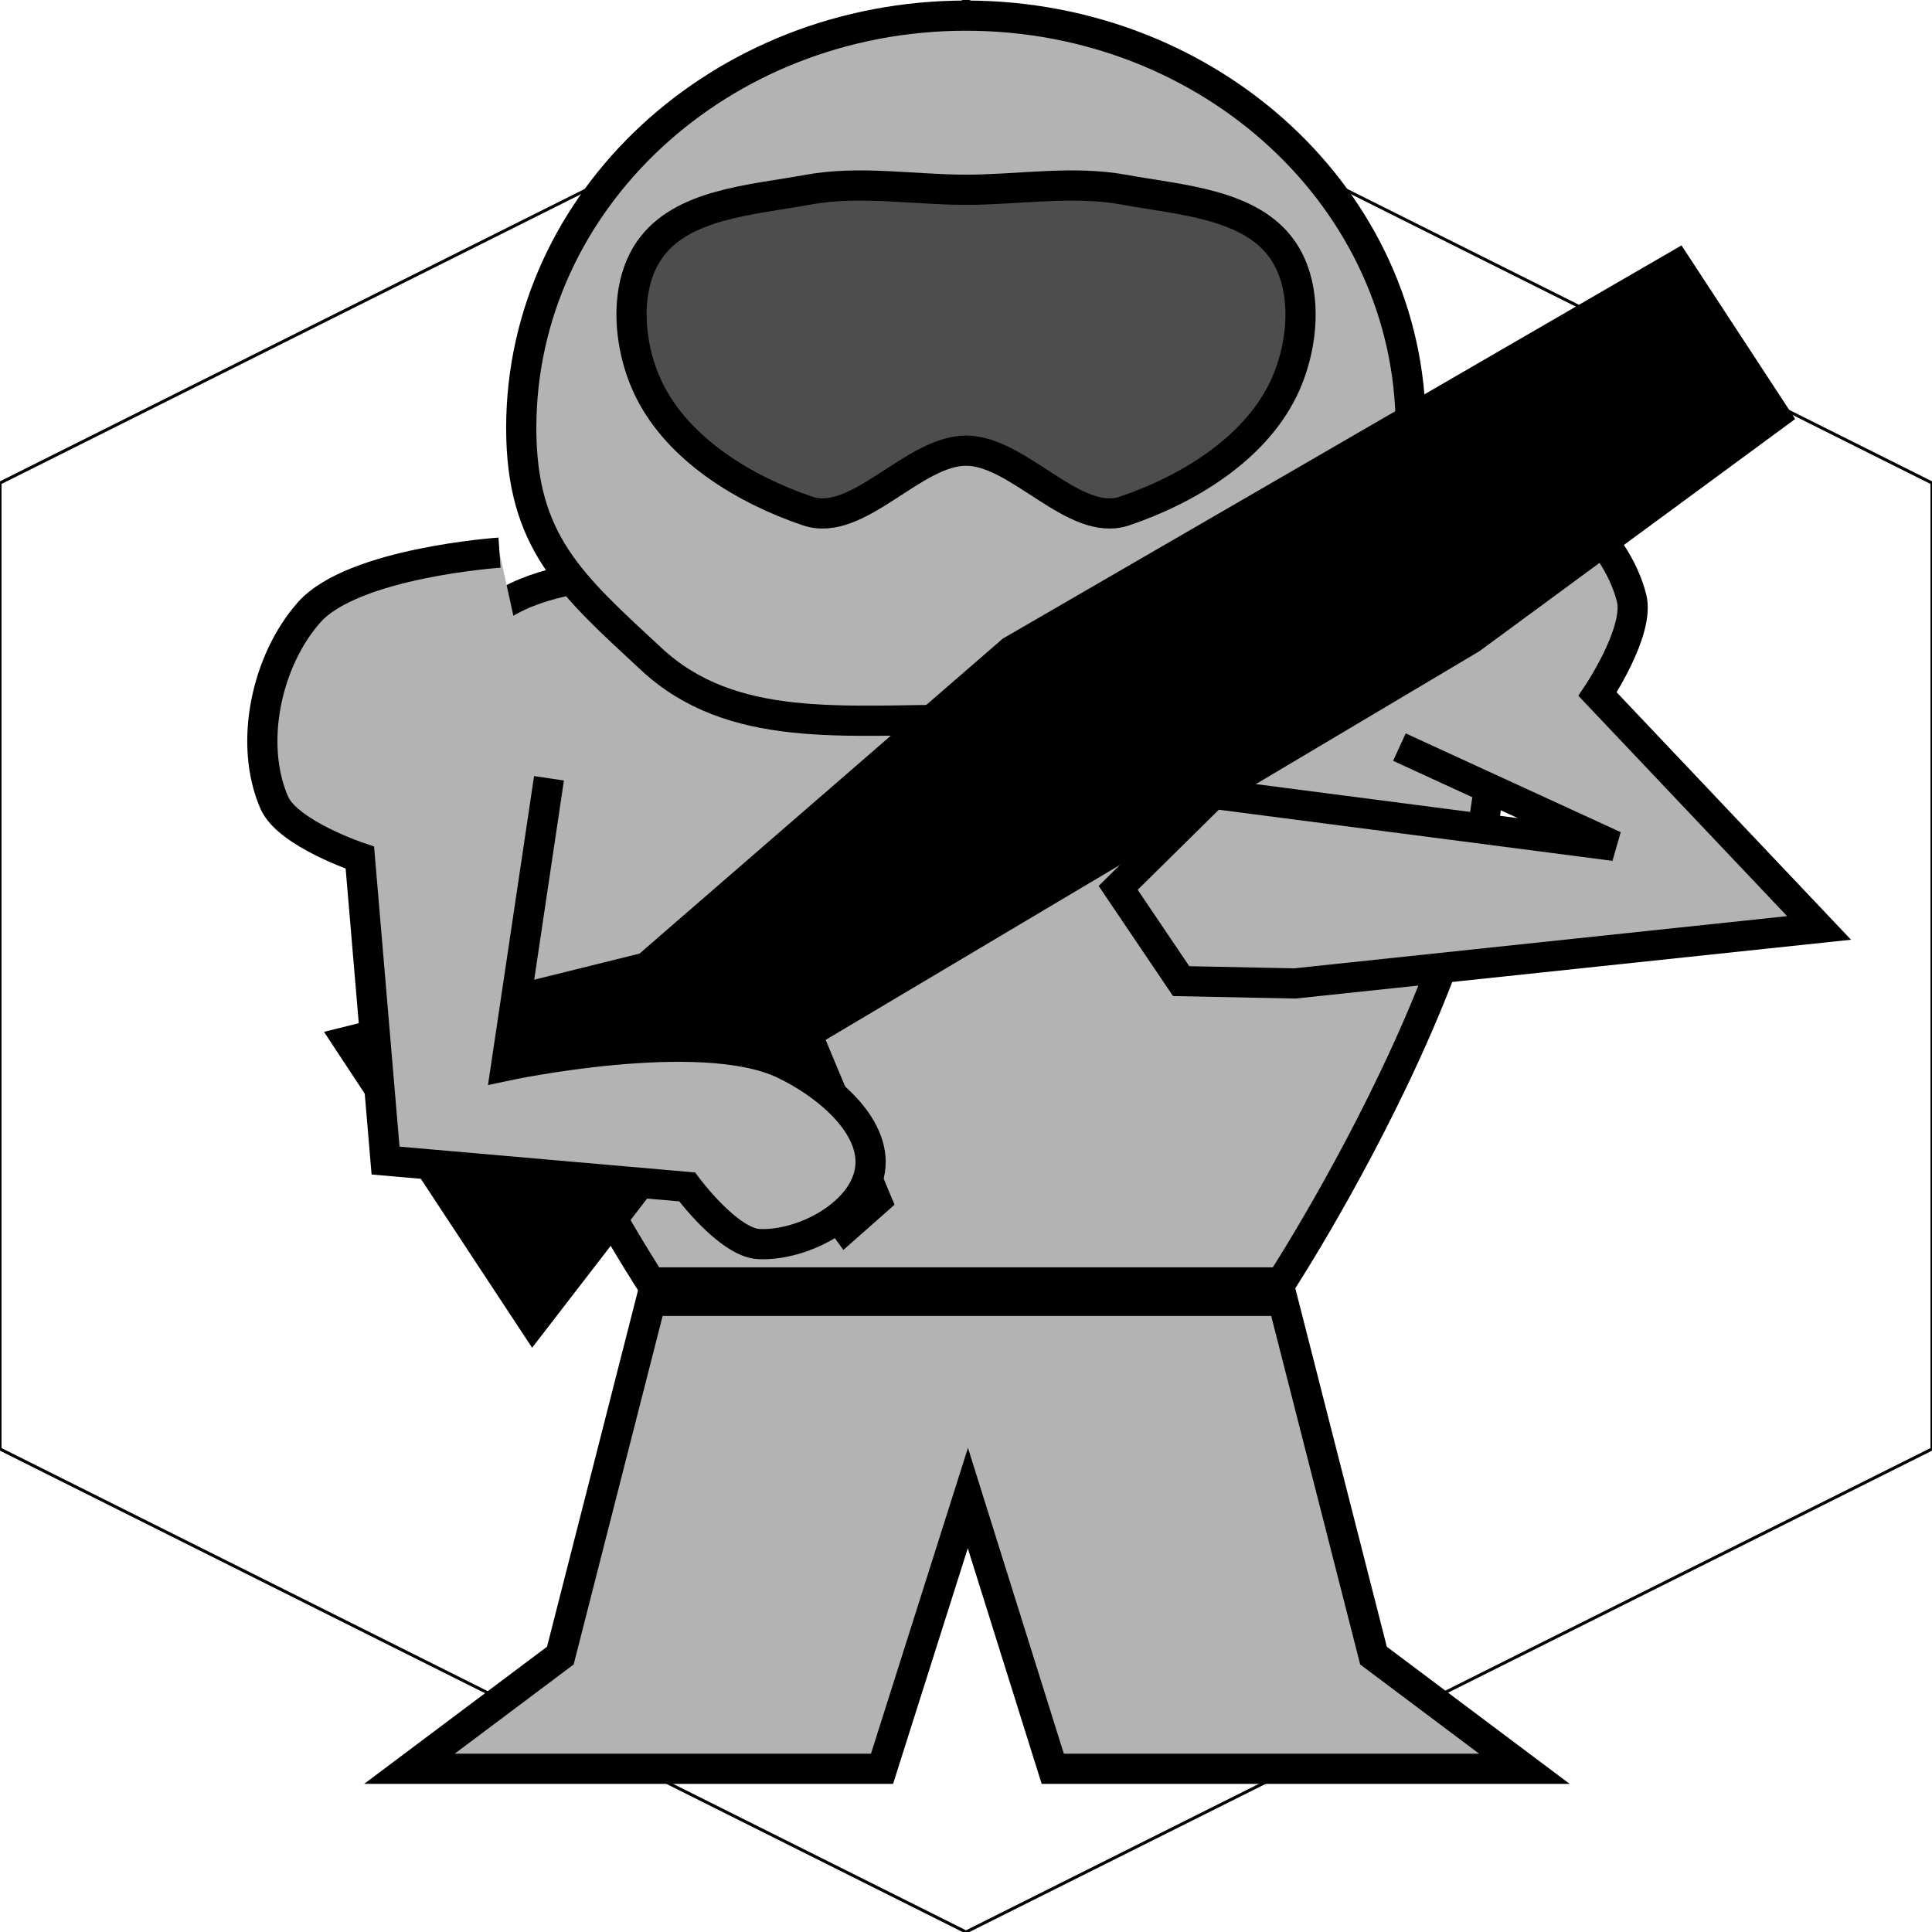 <?xml version="1.0" encoding="UTF-8" standalone="no"?>
<!-- Created with Inkscape (http://www.inkscape.org/) -->

<svg
   xmlns:dc="http://purl.org/dc/elements/1.1/"
   xmlns:cc="http://creativecommons.org/ns#"
   xmlns:rdf="http://www.w3.org/1999/02/22-rdf-syntax-ns#"
   xmlns:svg="http://www.w3.org/2000/svg"
   xmlns="http://www.w3.org/2000/svg"
   xmlns:sodipodi="http://sodipodi.sourceforge.net/DTD/sodipodi-0.dtd"
   xmlns:inkscape="http://www.inkscape.org/namespaces/inkscape"
   width="64"
   height="64"
   id="svg2"
   version="1.1"
   inkscape:version="0.48.3.1 r9886"
   sodipodi:docname="marine.svg"
   inkscape:export-filename="/home/jami/workspace/valley-of-bones/art/marine.png"
   inkscape:export-xdpi="90"
   inkscape:export-ydpi="90">
  <defs
     id="defs4" />
  <sodipodi:namedview
     id="base"
     pagecolor="#000000"
     bordercolor="#666666"
     borderopacity="1.0"
     inkscape:pageopacity="0"
     inkscape:pageshadow="2"
     inkscape:zoom="11.2"
     inkscape:cx="24.777288"
     inkscape:cy="32.552566"
     inkscape:document-units="px"
     inkscape:current-layer="layer1"
     showgrid="false"
     inkscape:window-width="1920"
     inkscape:window-height="1052"
     inkscape:window-x="0"
     inkscape:window-y="0"
     inkscape:window-maximized="1" />
  <g
     inkscape:label="guide"
     inkscape:groupmode="layer"
     id="layer1"
     transform="translate(0,-988.362)"
     style="display:inline">
    <path
       style="color:#000000;fill:none;stroke:#000000;stroke-width:0.1;stroke-miterlimit:4;stroke-dasharray:none;marker:none;visibility:visible;display:inline;overflow:visible;enable-background:accumulate"
       d="m 0,1004.362 32,-16 32,16 0,32 -32,16 -32,-16 z"
       id="rect3750"
       inkscape:connector-curvature="0"
       sodipodi:nodetypes="ccccccc" />
  </g>
  <g
     transform="translate(0,-988.362)"
     id="g3757"
     inkscape:groupmode="layer"
     inkscape:label="marine">
    <path
       style="color:#000000;fill:#b3b3b3;fill-opacity:1;fill-rule:nonzero;stroke:#000000;stroke-width:1;marker:none;visibility:visible;display:inline;overflow:visible;enable-background:accumulate"
       d="m 15.562,1009.416 c 1.74,-2.619 7.219,-2 7.219,-2 l 9.219,0 9.219,0 c 0,0 5.479,-0.619 7.219,2 4.02,6.053 -6,21.428 -6,21.428 l -20.875,0 c 0,0 -10.02,-15.376 -6,-21.428 z"
       id="rect3760"
       inkscape:connector-curvature="0"
       sodipodi:nodetypes="scccsccs" />
    <path
       transform="translate(-8.179,987.38)"
       style="color:#000000;fill:#b3b3b3;fill-opacity:1;fill-rule:nonzero;stroke:#000000;stroke-width:1;marker:none;visibility:visible;display:inline;overflow:visible;enable-background:accumulate"
       d="m 54.911,15.161 c 0,3.772 -1.649,5.187 -4.315,7.66 -2.666,2.472 -6.349,2.001 -10.417,2.001 -4.068,0 -7.751,0.471 -10.417,-2.001 C 27.095,20.348 25.446,18.933 25.446,15.161 25.446,7.616 32.042,1.5 40.179,1.5 c 8.136,0 14.732,6.116 14.732,13.661 z"
       id="path2990"
       inkscape:connector-curvature="0"
       sodipodi:nodetypes="sssssss" />
    <path
       style="color:#000000;fill:#4d4d4d;fill-opacity:1;fill-rule:nonzero;stroke:#000000;stroke-width:1;marker:none;visibility:visible;display:inline;overflow:visible;enable-background:accumulate"
       d="m 21.509,996.648 c 1.062,-1.541 3.405,-1.661 5.246,-2 1.72,-0.317 3.497,0 5.246,0 1.749,0 3.526,-0.317 5.246,0 1.84,0.339 4.184,0.459 5.246,2 0.878,1.274 0.687,3.256 0,4.643 -0.976,1.971 -3.162,3.296 -5.246,4 -1.657,0.559 -3.497,-2 -5.246,-2 -1.749,0 -3.589,2.559 -5.246,2 -2.083,-0.704 -4.27,-2.029 -5.246,-4 -0.687,-1.387 -0.878,-3.368 0,-4.643 z"
       id="rect3847"
       inkscape:connector-curvature="0"
       sodipodi:nodetypes="sssssssssss" />
    <path
       style="color:#000000;fill:#b3b3b3;fill-opacity:1;fill-rule:nonzero;stroke:#000000;stroke-width:1;marker:none;visibility:visible;display:inline;overflow:visible;enable-background:accumulate"
       d="m 21.562,43.094 -3,11.75 -5,3.75 15.656,0 2.844,-8.969 2.812,8.969 15.625,0 -5,-3.75 -3,-11.75 -9.281,0 -2.344,0 z"
       transform="translate(0,988.362)"
       id="rect3768"
       inkscape:connector-curvature="0"
       sodipodi:nodetypes="cccccccccccc" />
    <path
       style="fill:#b3b3b3;stroke:#000000;stroke-width:1px;stroke-linecap:butt;stroke-linejoin:miter;stroke-opacity:1"
       d="m 43.08,1006.195 c 0,0 4.037,-2.707 6.202,-2.295 2.096,0.399 4.239,2.205 4.766,4.273 0.278,1.09 -1.126,3.182 -1.126,3.182 l 7.337,7.746 -17.367,1.839 -3.765,-0.077 -2.086,-3.089 3.156,-3.116 13.283,1.725 -7.123,-3.272"
       id="path3776-5"
       inkscape:connector-curvature="0"
       sodipodi:nodetypes="csscccccccc"
       inkscape:transform-center-x="-1.3416574"
       inkscape:transform-center-y="8.9777414" />
    <path
       style="color:#000000;fill:#000000;fill-opacity:1;fill-rule:nonzero;stroke:none;stroke-width:1;marker:none;visibility:visible;display:inline;overflow:visible;enable-background:accumulate"
       d="m 10.733,1022.543 10.452,-2.592 12.033,-10.434 11.242,-6.513 11.242,-6.513 3.765,5.752 -10.46,7.691 -21.656,12.875 2.282,5.461 -1.696,1.498 -3.771,-5.242 -6.539,8.482 z"
       id="rect3844"
       inkscape:connector-curvature="0"
       sodipodi:nodetypes="ccccccccccccc" />
    <path
       style="fill:#b3b3b3;stroke:#000000;stroke-width:1px;stroke-linecap:butt;stroke-linejoin:miter;stroke-opacity:1"
       d="m 16.547,1006.669 c 0,0 -4.849,0.329 -6.309,1.98 -1.413,1.598 -2.003,4.338 -1.155,6.296 0.447,1.032 2.838,1.827 2.838,1.827 l 0.851,10.035 9.989,0.873 c 0,0 1.372,1.853 2.387,1.894 1.471,0.06 3.454,-1 3.672,-2.456 0.224,-1.499 -1.505,-2.877 -2.877,-3.521 -2.769,-1.301 -9.177,0.069 -9.177,0.069 l 1.42,-9.522"
       id="path3776"
       inkscape:connector-curvature="0"
       sodipodi:nodetypes="csscccssscc"
       inkscape:transform-center-x="-5.0830803"
       inkscape:transform-center-y="6.285097" />
  </g>
</svg>
